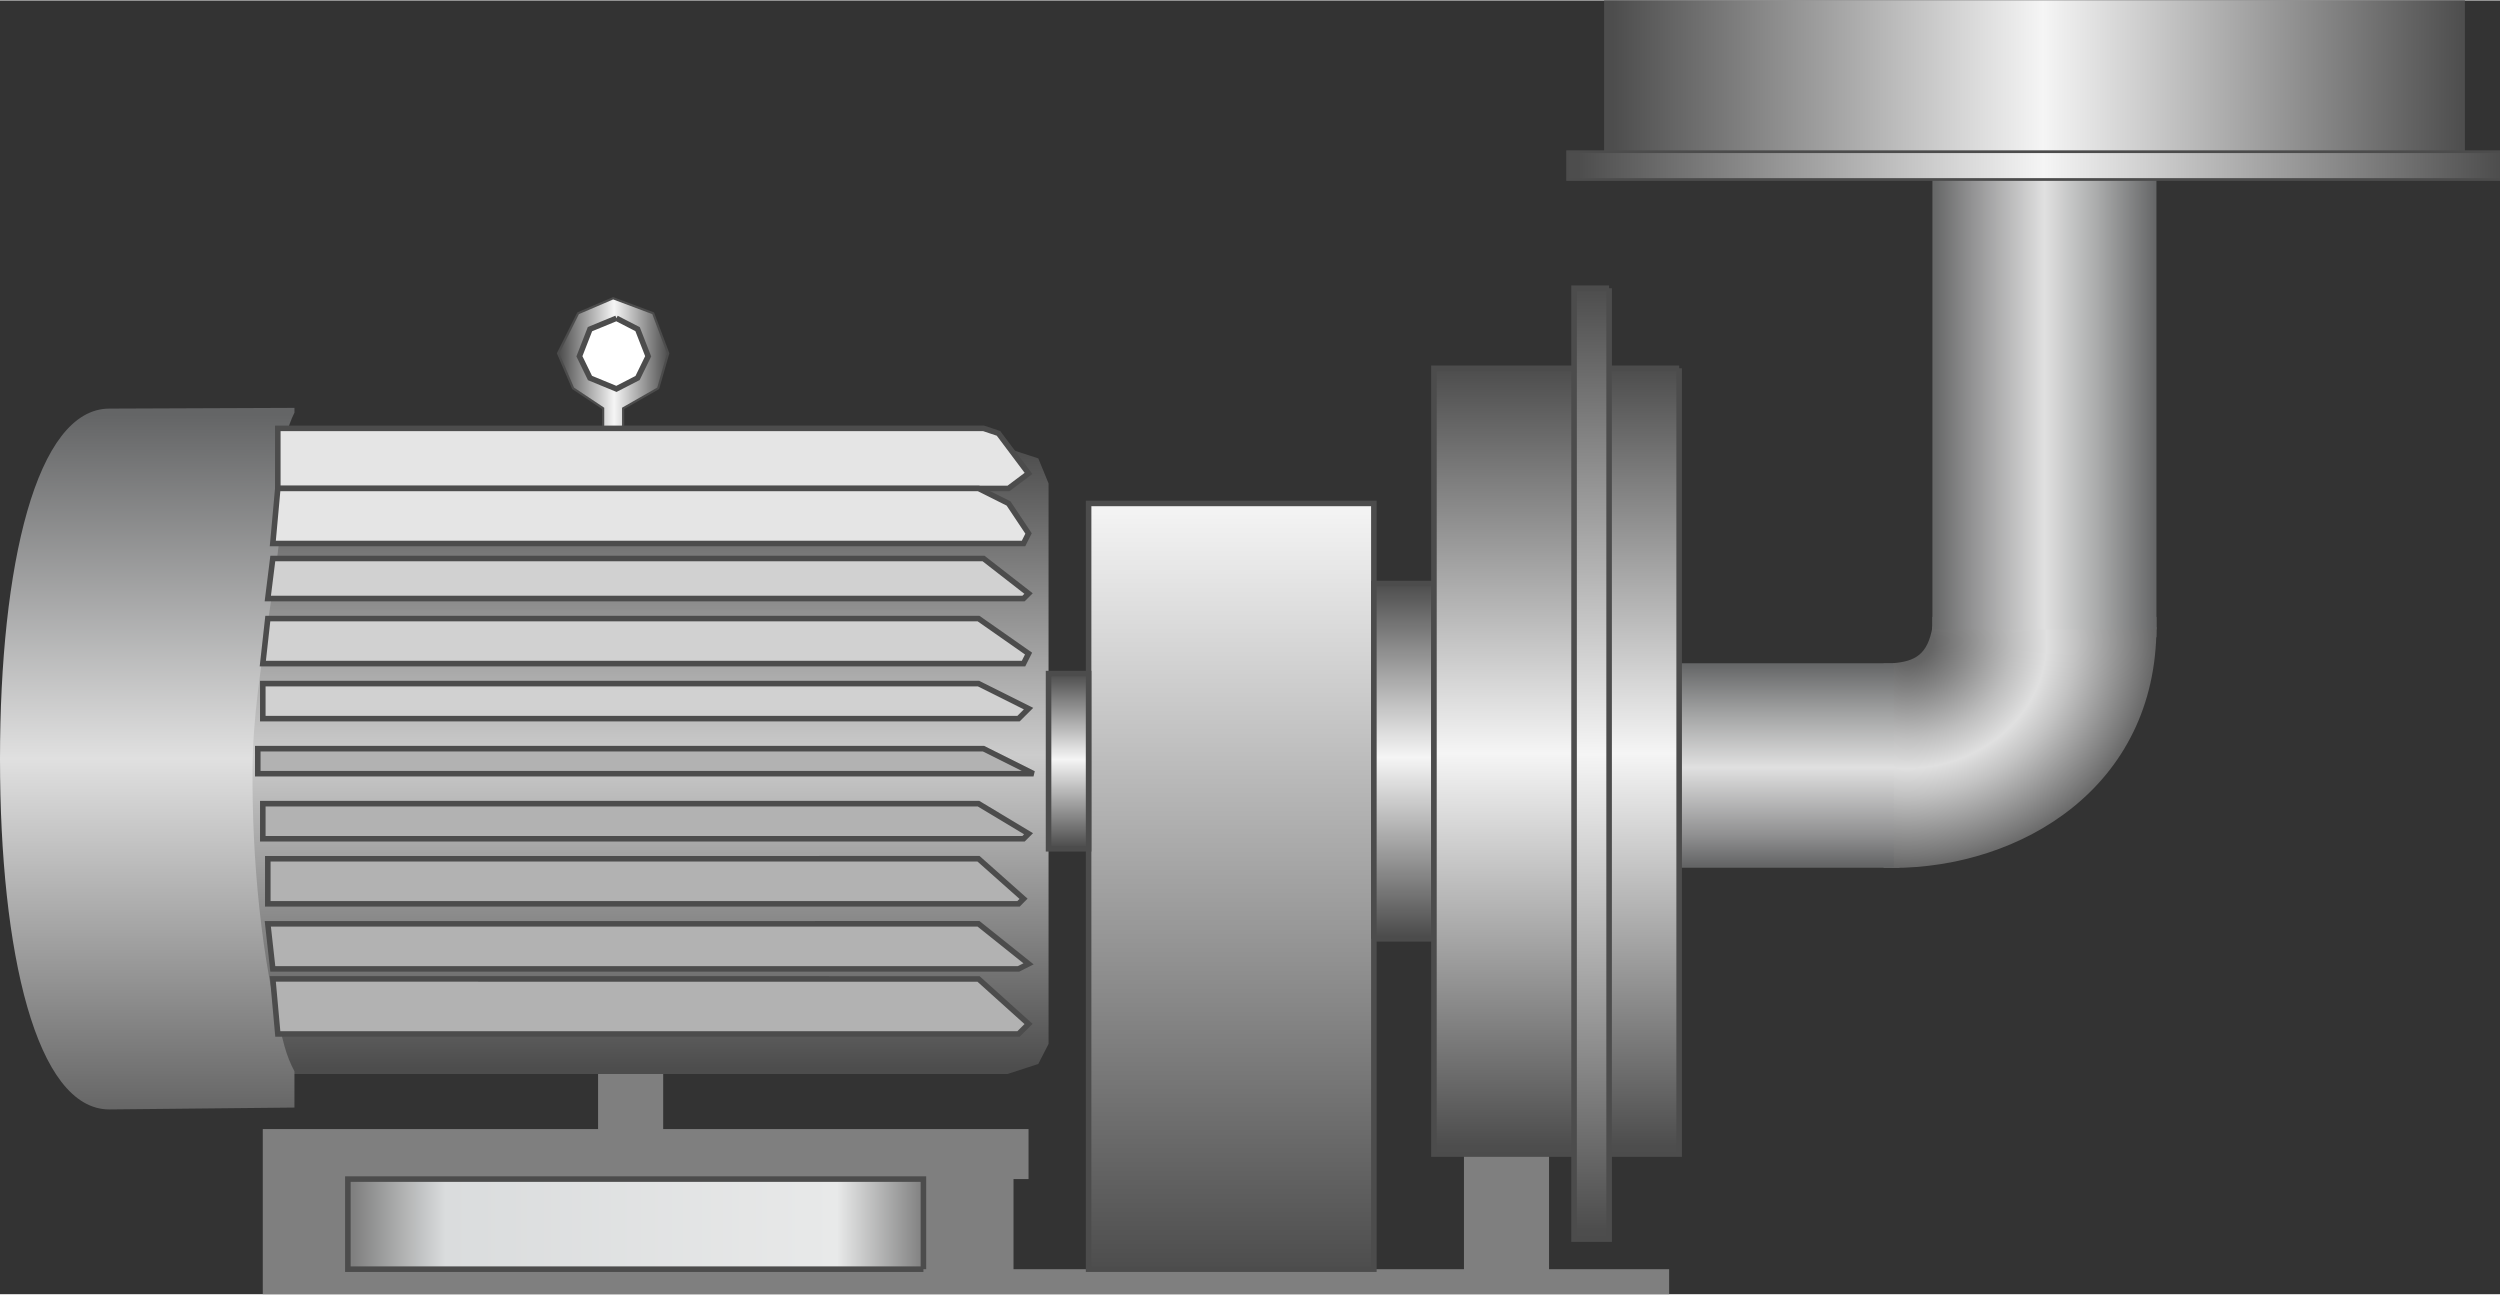 <!DOCTYPE svg PUBLIC "-//W3C//DTD SVG 1.1//EN" "http://www.w3.org/Graphics/SVG/1.1/DTD/svg11.dtd"><svg version="1.1" xmlns="http://www.w3.org/2000/svg" xmlns:xlink="http://www.w3.org/1999/xlink" width="112px" height="58px" viewBox="0 0 112.5 58.219" enable-background="new 0 0 112.5 58.219" xml:space="preserve">
<rect x="0" y="0" width="112.5" height="58.219" fill="#333333" stroke="none"/>
<g id="Group_Base_Support">
	<polyline fill="#7F7F7F" points="29.843,48.309 29.843,50.787 46.284,50.787 46.284,53.039 45.608,53.039 45.608,57.093    65.878,57.093 65.878,51.463 69.707,51.463 69.707,57.093 75.111,57.093 75.111,58.219 69.707,58.219 65.878,58.219 45.608,58.219    41.554,58.219 15.654,58.219 11.825,58.219 11.825,58.219 11.825,53.039 11.825,52.363 11.825,50.787 26.914,50.787 26.914,48.311     " />
	<linearGradient id="SVGID_1_" gradientUnits="userSpaceOnUse" x1="55.406" y1="57.093" x2="55.406" y2="22.635">
		<stop offset="0" style="stop-color:#4D4D4D" />
		<stop offset="1" style="stop-color:#F5F5F5" />
	</linearGradient>
	<path fill="url(#SVGID_1_)" stroke="#4C4C4C" stroke-width="0.25" d="M48.987,22.635h12.837v34.458H48.987V22.635z" />
</g>
<g id="Group_Label">
	<linearGradient id="SVGID_2_" gradientUnits="userSpaceOnUse" x1="15.654" y1="55.066" x2="41.554" y2="55.066">
		<stop offset="0.01" style="stop-color:#808080" />
		<stop offset="0.17" style="stop-color:#DADCDD" />
		<stop offset="0.85" style="stop-color:#E8E9E9" />
		<stop offset="1" style="stop-color:#808080" />
	</linearGradient>
	<path fill="url(#SVGID_2_)" stroke="#4C4C4C" stroke-width="0.25" d="M41.554,57.093h-25.9v-4.054h25.9V57.093" />
</g>
<g id="Group_Clamp">
	<linearGradient id="SVGID_3_" gradientUnits="userSpaceOnUse" x1="25.113" y1="17.454" x2="30.069" y2="17.454">
		<stop offset="0.01" style="stop-color:#4D4D4D" />
		<stop offset="0.51" style="stop-color:#F5F5F5" />
		<stop offset="1" style="stop-color:#4D4D4D" />
	</linearGradient>
	<polygon fill="url(#SVGID_3_)" stroke="#4C4C4C" stroke-width="0.1" points="27.141,18.356 27.141,21.508 28.042,21.508    28.042,19.932 28.042,18.356 29.618,17.455 30.069,15.879 29.393,14.077 27.591,13.401 26.014,14.077 25.113,15.879 25.789,17.455     " />
	<path fill="#FFFFFF" stroke="#4C4C4C" stroke-width="0.25" d="M27.739,14.301l-1.19,0.49l-0.476,1.222l0.476,0.977l1.19,0.49   l0.952-0.49l0.477-0.977l-0.477-1.222L27.739,14.301" />
</g>
<g id="Group_Motor">
	<linearGradient id="SVGID_4_" gradientUnits="userSpaceOnUse" x1="28.966" y1="48.31" x2="28.966" y2="20.158">
		<stop offset="0.01" style="stop-color:#4D4D4D" />
		<stop offset="0.51" style="stop-color:#CCCCCC" />
		<stop offset="1" style="stop-color:#4D4D4D" />
	</linearGradient>
	<polyline fill="url(#SVGID_4_)" points="26.429,48.311 11.67,48.311 10.748,34.12 11.67,20.157 45.34,20.157 46.723,20.607    47.185,21.733 47.185,46.958 46.723,47.859 45.34,48.309 29.428,48.309  " />
	
		<linearGradient id="SVGID_5_" gradientUnits="userSpaceOnUse" x1="283.963" y1="432.334" x2="283.963" y2="463.904" gradientTransform="matrix(-1 0 0 1 290.588 -414)">
		<stop offset="0.01" style="stop-color:#646566" />
		<stop offset="0.5" style="stop-color:#E0E0E0" />
		<stop offset="1" style="stop-color:#666666" />
	</linearGradient>
	<path fill="url(#SVGID_5_)" d="M12.804,47.063c-1.066-3.858-1.47-8.506-1.44-12.503c0.034-4.617,1.448-9.07,1.387-13.701   c-0.012-0.896,0.176-1.663,0.5-2.31v-0.215l-8.328,0.033C1.631,18.367,0,25.426,0,34.135c0,8.71,1.631,15.77,4.922,15.77   l8.328-0.085v-1.632C13.07,47.851,12.918,47.479,12.804,47.063z" />
</g>
<g id="Group_Motor_Fins">
	<path fill="#E5E5E5" stroke="#4C4C4C" stroke-width="0.25" d="M12.501,19.256v2.703h32.882l0.901-0.676l-1.352-1.802l-0.676-0.226   L12.501,19.256L12.501,19.256z" />
	<path fill="#E5E5E5" stroke="#4C4C4C" stroke-width="0.25" d="M12.501,21.959l-0.225,2.478h33.783l0.226-0.451l-0.901-1.351   l-1.352-0.676H12.501z" />
	<path fill="#D1D1D1" stroke="#4C4C4C" stroke-width="0.25" d="M12.276,25.112l-0.225,1.802h34.008l0.226-0.225l-2.027-1.577H12.276   z" />
	<path fill="#D1D1D1" stroke="#4C4C4C" stroke-width="0.25" d="M12.051,27.815l-0.225,2.027h34.233l0.226-0.451l-2.252-1.576H12.051   z" />
	<path fill="#D1D1D1" stroke="#4C4C4C" stroke-width="0.25" d="M11.826,30.742v1.576h34.008l0.451-0.45l-2.252-1.126H11.826z" />
	<path fill="#B2B2B2" stroke="#4C4C4C" stroke-width="0.25" d="M11.6,34.796V34.12v-0.45h32.657l2.252,1.126h-0.676H11.6z" />
	<path fill="#B2B2B2" stroke="#4C4C4C" stroke-width="0.25" d="M11.826,36.148v1.576h34.233l0.226-0.226l-2.252-1.353H11.826V36.148   z" />
	<path fill="#B2B2B2" stroke="#4C4C4C" stroke-width="0.25" d="M12.051,38.625v2.027h33.783l0.225-0.227l-2.027-1.802L12.051,38.625   L12.051,38.625z" />
	<path fill="#B2B2B2" stroke="#4C4C4C" stroke-width="0.25" d="M12.051,41.553l0.225,2.027h33.558l0.451-0.227l-2.252-1.802   L12.051,41.553L12.051,41.553z" />
	<path fill="#B2B2B2" stroke="#4C4C4C" stroke-width="0.25" d="M12.276,44.031l0.225,2.478h33.333l0.451-0.45l-2.252-2.026   L12.276,44.031L12.276,44.031z" />
</g>
<g id="Group_Shaft">
	<linearGradient id="SVGID_6_" gradientUnits="userSpaceOnUse" x1="48.086" y1="38.175" x2="48.086" y2="30.292">
		<stop offset="0.01" style="stop-color:#4D4D4D" />
		<stop offset="0.51" style="stop-color:#F5F5F5" />
		<stop offset="1" style="stop-color:#4D4D4D" />
	</linearGradient>
	<path fill="url(#SVGID_6_)" stroke="#4C4C4C" stroke-width="0.25" d="M47.185,38.175v-7.883h1.802v7.883H47.185z" />
	<linearGradient id="SVGID_7_" gradientUnits="userSpaceOnUse" x1="63.176" y1="42.228" x2="63.176" y2="26.24">
		<stop offset="0.01" style="stop-color:#4D4D4D" />
		<stop offset="0.51" style="stop-color:#F5F5F5" />
		<stop offset="1" style="stop-color:#4D4D4D" />
	</linearGradient>
	<path fill="url(#SVGID_7_)" stroke="#4C4C4C" stroke-width="0.25" d="M61.824,42.229V26.239h2.703v15.989H61.824" />
</g>
<g id="Group_Pipe">
	
		<linearGradient id="SVGID_8_" gradientUnits="userSpaceOnUse" x1="86.959" y1="30.018" x2="97.04" y2="30.018" gradientTransform="matrix(1 0 0 -1 0 58.219)">
		<stop offset="0.01" style="stop-color:#646566" />
		<stop offset="0.18" style="stop-color:#959595" />
		<stop offset="0.5" style="stop-color:#E0E0E0" />
		<stop offset="1" style="stop-color:#666666" />
	</linearGradient>
	<rect x="86.959" y="27.743" fill="url(#SVGID_8_)" width="10.081" height="0.915" />
	
		<linearGradient id="SVGID_9_" gradientUnits="userSpaceOnUse" x1="85.117" y1="19.182" x2="85.117" y2="28.383" gradientTransform="matrix(1 0 0 -1 0 58.219)">
		<stop offset="0.01" style="stop-color:#646566" />
		<stop offset="0.16" style="stop-color:#909091" />
		<stop offset="0.49" style="stop-color:#E0E0E0" />
		<stop offset="1" style="stop-color:#646566" />
	</linearGradient>
	<rect x="84.761" y="29.836" fill="url(#SVGID_9_)" width="0.712" height="9.201" />
	
		<radialGradient id="SVGID_10_" cx="158.174" cy="279.701" r="3.963" gradientTransform="matrix(2.987 -0.2 -0.218 -2.719 -325.676 820.971)" gradientUnits="userSpaceOnUse">
		<stop offset="0" style="stop-color:#595A5A" />
		<stop offset="0.1" style="stop-color:#666666" />
		<stop offset="0.22" style="stop-color:#888888" />
		<stop offset="0.4" style="stop-color:#BEBEBE" />
		<stop offset="0.53" style="stop-color:#E0E0E0" />
		<stop offset="0.64" style="stop-color:#C3C3C3" />
		<stop offset="0.89" style="stop-color:#787878" />
		<stop offset="1" style="stop-color:#545454" />
	</radialGradient>
	<path fill="url(#SVGID_10_)" d="M85.154,39.037c5.795,0,11.886-3.638,11.886-10.843l-10.075-0.026   c-0.21,1.268-0.784,1.573-1.779,1.655C85.069,32.238,85.154,39.037,85.154,39.037z" />
	
		<linearGradient id="SVGID_11_" gradientUnits="userSpaceOnUse" x1="86.959" y1="40.349" x2="97.04" y2="40.349" gradientTransform="matrix(1 0 0 -1 0 58.219)">
		<stop offset="0.01" style="stop-color:#676868" />
		<stop offset="0.18" style="stop-color:#939394" />
		<stop offset="0.5" style="stop-color:#E0E0E0" />
		<stop offset="0.74" style="stop-color:#A9AAAA" />
		<stop offset="1" style="stop-color:#656667" />
	</linearGradient>
	<rect x="86.959" y="7.432" fill="url(#SVGID_11_)" width="10.081" height="20.876" />
	
		<linearGradient id="SVGID_12_" gradientUnits="userSpaceOnUse" x1="80.167" y1="19.191" x2="80.167" y2="28.393" gradientTransform="matrix(1 0 0 -1 0 58.219)">
		<stop offset="0.01" style="stop-color:#646566" />
		<stop offset="0.16" style="stop-color:#909091" />
		<stop offset="0.49" style="stop-color:#E0E0E0" />
		<stop offset="0.75" style="stop-color:#A3A4A4" />
		<stop offset="1" style="stop-color:#646566" />
	</linearGradient>
	<rect x="75.111" y="29.826" fill="url(#SVGID_12_)" width="10.111" height="9.201" />
</g>
<g id="Group_Blower_box">
	<linearGradient id="SVGID_13_" gradientUnits="userSpaceOnUse" x1="70.045" y1="51.913" x2="70.045" y2="16.555">
		<stop offset="0.01" style="stop-color:#4D4D4D" />
		<stop offset="0.51" style="stop-color:#F5F5F5" />
		<stop offset="1" style="stop-color:#4D4D4D" />
	</linearGradient>
	<path fill="url(#SVGID_13_)" stroke="#4C4C4C" stroke-width="0.25" d="M75.563,16.554H64.527v35.359h11.035V16.554" />
	<linearGradient id="SVGID_14_" gradientUnits="userSpaceOnUse" x1="71.621" y1="55.741" x2="71.621" y2="12.951">
		<stop offset="0.01" style="stop-color:#4D4D4D" />
		<stop offset="0.51" style="stop-color:#F5F5F5" />
		<stop offset="1" style="stop-color:#4D4D4D" />
	</linearGradient>
	<path fill="url(#SVGID_14_)" stroke="#4C4C4C" stroke-width="0.25" d="M72.41,12.95h-1.577v42.791h1.577V12.95" />
</g>
<g id="Group_Port">
	<linearGradient id="SVGID_15_" gradientUnits="userSpaceOnUse" x1="72.184" y1="3.435" x2="110.922" y2="3.435">
		<stop offset="0.01" style="stop-color:#4D4D4D" />
		<stop offset="0.51" style="stop-color:#F5F5F5" />
		<stop offset="1" style="stop-color:#4D4D4D" />
	</linearGradient>
	<path fill="url(#SVGID_15_)" d="M110.922,6.869H72.184V0h38.738V6.869z" />
	<path fill="#B2B2B2" stroke="#4C4C4C" stroke-width="0.25" d="M112.498,6.869H70.607v1.126h41.891V6.869z" />
	<linearGradient id="SVGID_16_" gradientUnits="userSpaceOnUse" x1="70.607" y1="7.432" x2="112.498" y2="7.432">
		<stop offset="0.01" style="stop-color:#4D4D4D" />
		<stop offset="0.51" style="stop-color:#F5F5F5" />
		<stop offset="1" style="stop-color:#4D4D4D" />
	</linearGradient>
	<path fill="url(#SVGID_16_)" d="M112.498,6.869H70.607v1.126h41.891V6.869z" />
</g>
</svg>